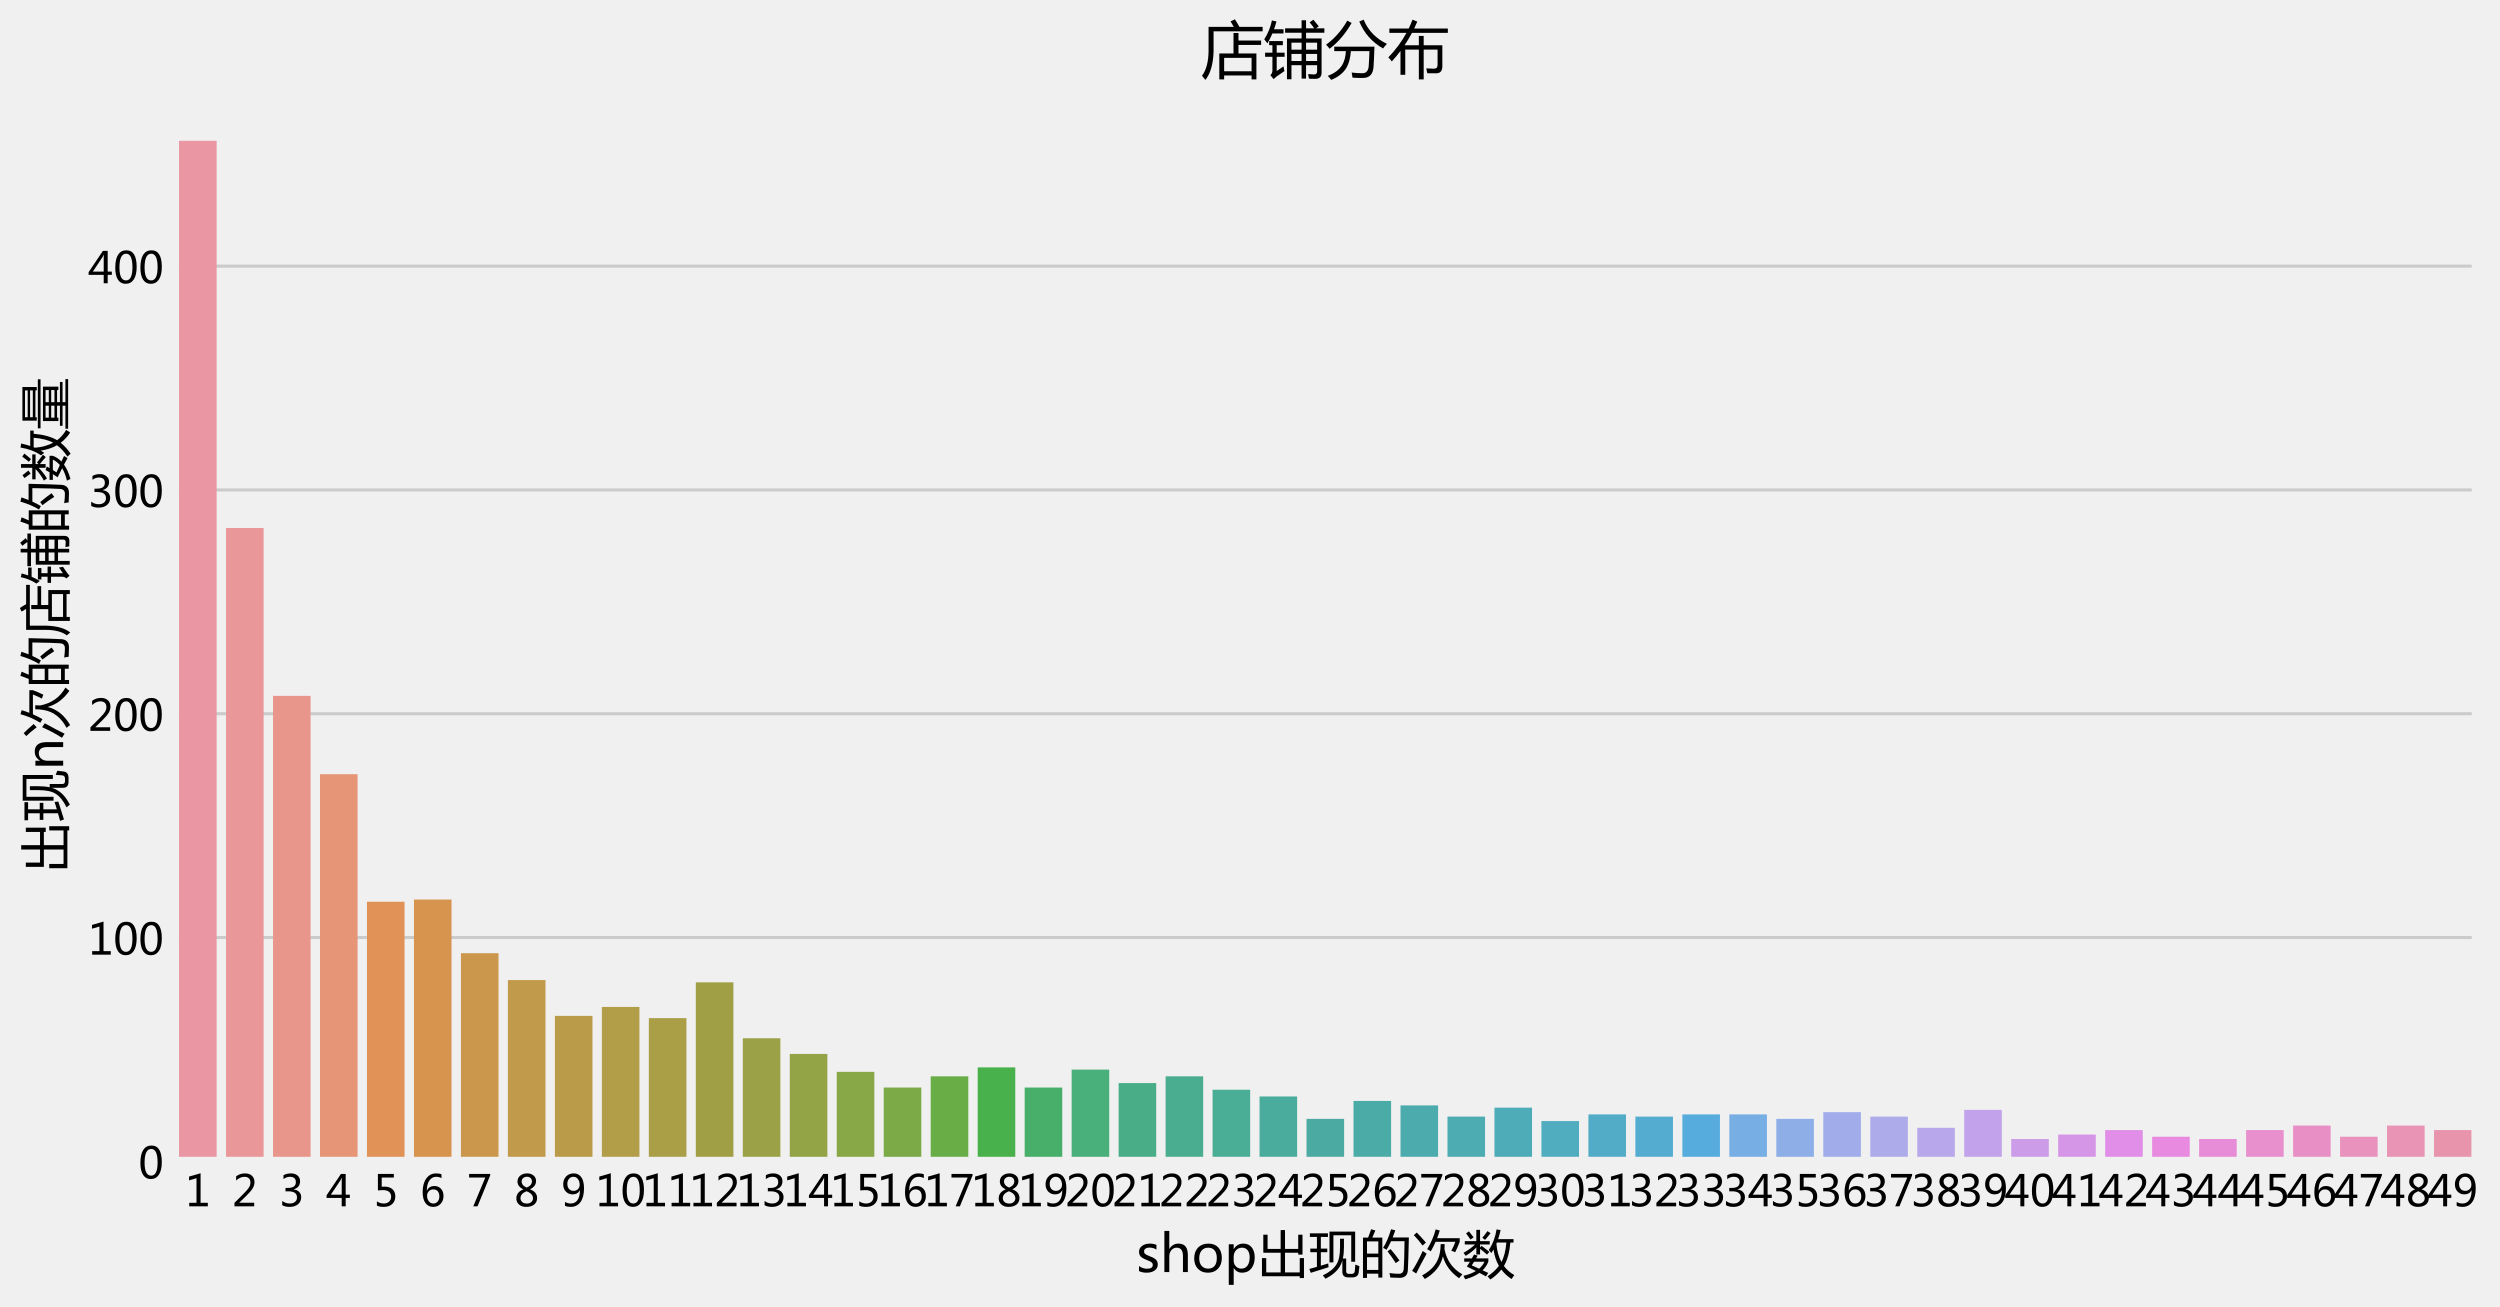 <?xml version="1.0" encoding="utf-8" standalone="no"?>
<!DOCTYPE svg PUBLIC "-//W3C//DTD SVG 1.1//EN"
  "http://www.w3.org/Graphics/SVG/1.1/DTD/svg11.dtd">
<!-- Created with matplotlib (https://matplotlib.org/) -->
<svg height="426.754pt" version="1.1" viewBox="0 0 816.354 426.754" width="816.354pt" xmlns="http://www.w3.org/2000/svg" xmlns:xlink="http://www.w3.org/1999/xlink">
 <defs>
  <style type="text/css">
*{stroke-linecap:butt;stroke-linejoin:round;}
  </style>
 </defs>
 <g id="figure_1">
  <g id="patch_1">
   <path d="M 0 426.754 
L 816.354 426.754 
L 816.354 0 
L 0 0 
z
" style="fill:#f0f0f0;"/>
  </g>
  <g id="axes_1">
   <g id="patch_2">
    <path d="M 56.935 379.235 
L 808.615 379.235 
L 808.615 29.315 
L 56.935 29.315 
z
" style="fill:#f0f0f0;"/>
   </g>
   <g id="matplotlib.axis_1">
    <g id="xtick_1">
     <g id="line2d_1"/>
     <g id="text_1">
      <!-- 1 -->
      <defs>
       <path d="M 52.594 0 
L 9.234 0 
L 9.234 8.25 
L 26.172 8.25 
L 26.172 65.672 
L 8.797 60.641 
L 8.797 69.438 
L 35.688 77.25 
L 35.688 8.25 
L 52.594 8.25 
z
" id="MicrosoftYaHei-49"/>
      </defs>
      <g transform="translate(60.5 393.927)scale(0.14 -0.14)">
       <use xlink:href="#MicrosoftYaHei-49"/>
      </g>
     </g>
    </g>
    <g id="xtick_2">
     <g id="line2d_2"/>
     <g id="text_2">
      <!-- 2 -->
      <defs>
       <path d="M 51.172 0 
L 5.172 0 
L 5.172 8.297 
L 27.156 30.219 
Q 36.234 39.312 39.312 44.609 
Q 42.391 49.906 42.391 55.562 
Q 42.391 62.016 38.766 65.453 
Q 35.156 68.891 28.328 68.891 
Q 18.219 68.891 9.031 60.297 
L 9.031 70.016 
Q 17.969 76.906 29.828 76.906 
Q 40.047 76.906 45.953 71.391 
Q 51.859 65.875 51.859 56.547 
Q 51.859 49.516 48.062 42.75 
Q 44.281 35.984 33.734 25.531 
L 16.5 8.688 
L 16.5 8.5 
L 51.172 8.5 
z
" id="MicrosoftYaHei-50"/>
      </defs>
      <g transform="translate(75.841 393.927)scale(0.14 -0.14)">
       <use xlink:href="#MicrosoftYaHei-50"/>
      </g>
     </g>
    </g>
    <g id="xtick_3">
     <g id="line2d_3"/>
     <g id="text_3">
      <!-- 3 -->
      <defs>
       <path d="M 6.984 12.641 
Q 14.75 6.641 24.516 6.641 
Q 32.328 6.641 36.891 10.469 
Q 41.453 14.312 41.453 20.75 
Q 41.453 35.109 20.906 35.109 
L 14.594 35.109 
L 14.594 43.016 
L 20.609 43.016 
Q 38.812 43.016 38.812 56.5 
Q 38.812 68.953 24.906 68.953 
Q 16.938 68.953 9.906 63.578 
L 9.906 72.609 
Q 17.328 76.906 27.25 76.906 
Q 36.922 76.906 42.781 71.844 
Q 48.641 66.797 48.641 58.734 
Q 48.641 43.891 33.5 39.656 
L 33.5 39.453 
Q 41.703 38.578 46.453 33.672 
Q 51.219 28.766 51.219 21.438 
Q 51.219 11.234 43.875 4.984 
Q 36.531 -1.266 24.312 -1.266 
Q 13.578 -1.266 6.984 2.734 
z
" id="MicrosoftYaHei-51"/>
      </defs>
      <g transform="translate(91.181 393.927)scale(0.14 -0.14)">
       <use xlink:href="#MicrosoftYaHei-51"/>
      </g>
     </g>
    </g>
    <g id="xtick_4">
     <g id="line2d_4"/>
     <g id="text_4">
      <!-- 4 -->
      <defs>
       <path d="M 55.078 19.625 
L 45.406 19.625 
L 45.406 0 
L 36.141 0 
L 36.141 19.625 
L 0.875 19.625 
L 0.875 25.828 
L 34.328 75.641 
L 45.406 75.641 
L 45.406 27.203 
L 55.078 27.203 
z
M 36.141 27.203 
L 36.141 58.891 
Q 36.141 62.25 36.328 66.656 
L 36.141 66.656 
Q 35.453 64.797 33.25 60.844 
L 10.75 27.203 
z
" id="MicrosoftYaHei-52"/>
      </defs>
      <g transform="translate(106.522 393.927)scale(0.14 -0.14)">
       <use xlink:href="#MicrosoftYaHei-52"/>
      </g>
     </g>
    </g>
    <g id="xtick_5">
     <g id="line2d_5"/>
     <g id="text_5">
      <!-- 5 -->
      <defs>
       <path d="M 8.641 11.625 
Q 16.266 6.641 24.516 6.641 
Q 32.328 6.641 37.109 11 
Q 41.891 15.375 41.891 22.609 
Q 41.891 29.891 37.031 33.891 
Q 32.172 37.891 22.953 37.891 
Q 18.5 37.891 10.984 37.203 
L 10.984 75.641 
L 48.188 75.641 
L 48.188 67.188 
L 19.875 67.188 
L 19.875 45.797 
Q 24.125 46.047 26.266 46.047 
Q 38.234 46.047 44.922 39.984 
Q 51.609 33.938 51.609 23.297 
Q 51.609 12.312 44.422 5.516 
Q 37.25 -1.266 24.609 -1.266 
Q 14.016 -1.266 8.641 1.859 
z
" id="MicrosoftYaHei-53"/>
      </defs>
      <g transform="translate(121.862 393.927)scale(0.14 -0.14)">
       <use xlink:href="#MicrosoftYaHei-53"/>
      </g>
     </g>
    </g>
    <g id="xtick_6">
     <g id="line2d_6"/>
     <g id="text_6">
      <!-- 6 -->
      <defs>
       <path d="M 49.703 65.922 
Q 43.797 68.953 37.359 68.953 
Q 27.547 68.953 21.578 60.406 
Q 15.625 51.859 15.531 37.062 
L 15.766 37.062 
Q 21.141 47.469 32.906 47.469 
Q 42.719 47.469 48.578 41.062 
Q 54.438 34.672 54.438 24.078 
Q 54.438 12.984 47.672 5.859 
Q 40.922 -1.266 30.422 -1.266 
Q 18.891 -1.266 12.328 7.734 
Q 5.766 16.75 5.766 33.297 
Q 5.766 53.328 14.375 65.109 
Q 23 76.906 37.062 76.906 
Q 45.125 76.906 49.703 74.703 
z
M 16.109 24.75 
Q 16.109 17.281 20.094 11.953 
Q 24.078 6.641 30.672 6.641 
Q 36.922 6.641 40.828 11.234 
Q 44.734 15.828 44.734 23.047 
Q 44.734 30.859 41.047 35.203 
Q 37.359 39.547 30.562 39.547 
Q 24.125 39.547 20.109 35.156 
Q 16.109 30.766 16.109 24.75 
z
" id="MicrosoftYaHei-54"/>
      </defs>
      <g transform="translate(137.202 393.927)scale(0.14 -0.14)">
       <use xlink:href="#MicrosoftYaHei-54"/>
      </g>
     </g>
    </g>
    <g id="xtick_7">
     <g id="line2d_7"/>
     <g id="text_7">
      <!-- 7 -->
      <defs>
       <path d="M 53.766 72.312 
L 24.172 0 
L 14.266 0 
L 42.391 67.188 
L 4.594 67.188 
L 4.594 75.641 
L 53.766 75.641 
z
" id="MicrosoftYaHei-55"/>
      </defs>
      <g transform="translate(152.543 393.927)scale(0.14 -0.14)">
       <use xlink:href="#MicrosoftYaHei-55"/>
      </g>
     </g>
    </g>
    <g id="xtick_8">
     <g id="line2d_8"/>
     <g id="text_8">
      <!-- 8 -->
      <defs>
       <path d="M 21.391 39.797 
Q 7.859 46.094 7.859 58.062 
Q 7.859 66.406 14.203 71.656 
Q 20.562 76.906 30.422 76.906 
Q 39.453 76.906 45.312 71.969 
Q 51.172 67.047 51.172 59.234 
Q 51.172 46.625 37.062 39.844 
L 37.062 39.656 
Q 53.609 33.688 53.609 19.344 
Q 53.609 9.906 46.797 4.312 
Q 39.984 -1.266 27.781 -1.266 
Q 17.781 -1.266 11.469 4.25 
Q 5.172 9.766 5.172 18.562 
Q 5.172 33.016 21.391 39.594 
z
M 41.5 58.109 
Q 41.5 63.188 38.328 66.109 
Q 35.156 69.047 29.734 69.047 
Q 24.656 69.047 21.094 65.984 
Q 17.531 62.938 17.531 58.203 
Q 17.531 48.734 29.391 43.797 
Q 41.5 48.828 41.5 58.109 
z
M 28.812 35.25 
Q 14.797 29.594 14.797 19.047 
Q 14.797 13.578 18.891 10.062 
Q 23 6.547 29.594 6.547 
Q 35.984 6.547 39.984 10.031 
Q 44 13.531 44 18.75 
Q 44 29.734 28.812 35.25 
z
" id="MicrosoftYaHei-56"/>
      </defs>
      <g transform="translate(167.883 393.927)scale(0.14 -0.14)">
       <use xlink:href="#MicrosoftYaHei-56"/>
      </g>
     </g>
    </g>
    <g id="xtick_9">
     <g id="line2d_9"/>
     <g id="text_9">
      <!-- 9 -->
      <defs>
       <path d="M 9.031 10.25 
Q 15.281 6.641 22.516 6.641 
Q 32.672 6.641 38.25 14.641 
Q 43.844 22.656 43.844 37.406 
Q 43.75 37.312 43.656 37.406 
Q 38.672 27.938 26.906 27.938 
Q 17.391 27.938 11.141 34.469 
Q 4.891 41.016 4.891 51.469 
Q 4.891 62.594 11.719 69.75 
Q 18.562 76.906 29.438 76.906 
Q 40.719 76.906 47.062 68.047 
Q 53.422 59.188 53.422 42.234 
Q 53.422 21.297 45.219 10.016 
Q 37.016 -1.266 22.516 -1.266 
Q 14.547 -1.266 9.031 1.312 
z
M 14.547 52.688 
Q 14.547 45.062 18.453 40.594 
Q 22.359 36.141 29.25 36.141 
Q 35.203 36.141 39.25 40.203 
Q 43.312 44.281 43.312 50.094 
Q 43.312 58.25 39.281 63.594 
Q 35.25 68.953 28.656 68.953 
Q 22.562 68.953 18.547 64.312 
Q 14.547 59.672 14.547 52.688 
z
" id="MicrosoftYaHei-57"/>
      </defs>
      <g transform="translate(183.224 393.927)scale(0.14 -0.14)">
       <use xlink:href="#MicrosoftYaHei-57"/>
      </g>
     </g>
    </g>
    <g id="xtick_10">
     <g id="line2d_10"/>
     <g id="text_10">
      <!-- 10 -->
      <defs>
       <path d="M 4.438 36.328 
Q 4.438 56.344 11.078 66.625 
Q 17.719 76.906 30.328 76.906 
Q 54.344 76.906 54.344 38.141 
Q 54.344 19 47.578 8.859 
Q 40.828 -1.266 28.609 -1.266 
Q 17.094 -1.266 10.766 8.344 
Q 4.438 17.969 4.438 36.328 
z
M 14.203 36.766 
Q 14.203 6.641 29.5 6.641 
Q 44.531 6.641 44.531 37.25 
Q 44.531 68.953 29.781 68.953 
Q 14.203 68.953 14.203 36.766 
z
" id="MicrosoftYaHei-48"/>
      </defs>
      <g transform="translate(194.459 393.927)scale(0.14 -0.14)">
       <use xlink:href="#MicrosoftYaHei-49"/>
       <use x="58.643" xlink:href="#MicrosoftYaHei-48"/>
      </g>
     </g>
    </g>
    <g id="xtick_11">
     <g id="line2d_11"/>
     <g id="text_11">
      <!-- 11 -->
      <g transform="translate(209.8 393.927)scale(0.14 -0.14)">
       <use xlink:href="#MicrosoftYaHei-49"/>
       <use x="58.643" xlink:href="#MicrosoftYaHei-49"/>
      </g>
     </g>
    </g>
    <g id="xtick_12">
     <g id="line2d_12"/>
     <g id="text_12">
      <!-- 12 -->
      <g transform="translate(225.14 393.927)scale(0.14 -0.14)">
       <use xlink:href="#MicrosoftYaHei-49"/>
       <use x="58.643" xlink:href="#MicrosoftYaHei-50"/>
      </g>
     </g>
    </g>
    <g id="xtick_13">
     <g id="line2d_13"/>
     <g id="text_13">
      <!-- 13 -->
      <g transform="translate(240.48 393.927)scale(0.14 -0.14)">
       <use xlink:href="#MicrosoftYaHei-49"/>
       <use x="58.643" xlink:href="#MicrosoftYaHei-51"/>
      </g>
     </g>
    </g>
    <g id="xtick_14">
     <g id="line2d_14"/>
     <g id="text_14">
      <!-- 14 -->
      <g transform="translate(255.821 393.927)scale(0.14 -0.14)">
       <use xlink:href="#MicrosoftYaHei-49"/>
       <use x="58.643" xlink:href="#MicrosoftYaHei-52"/>
      </g>
     </g>
    </g>
    <g id="xtick_15">
     <g id="line2d_15"/>
     <g id="text_15">
      <!-- 15 -->
      <g transform="translate(271.161 393.927)scale(0.14 -0.14)">
       <use xlink:href="#MicrosoftYaHei-49"/>
       <use x="58.643" xlink:href="#MicrosoftYaHei-53"/>
      </g>
     </g>
    </g>
    <g id="xtick_16">
     <g id="line2d_16"/>
     <g id="text_16">
      <!-- 16 -->
      <g transform="translate(286.502 393.927)scale(0.14 -0.14)">
       <use xlink:href="#MicrosoftYaHei-49"/>
       <use x="58.643" xlink:href="#MicrosoftYaHei-54"/>
      </g>
     </g>
    </g>
    <g id="xtick_17">
     <g id="line2d_17"/>
     <g id="text_17">
      <!-- 17 -->
      <g transform="translate(301.842 393.927)scale(0.14 -0.14)">
       <use xlink:href="#MicrosoftYaHei-49"/>
       <use x="58.643" xlink:href="#MicrosoftYaHei-55"/>
      </g>
     </g>
    </g>
    <g id="xtick_18">
     <g id="line2d_18"/>
     <g id="text_18">
      <!-- 18 -->
      <g transform="translate(317.182 393.927)scale(0.14 -0.14)">
       <use xlink:href="#MicrosoftYaHei-49"/>
       <use x="58.643" xlink:href="#MicrosoftYaHei-56"/>
      </g>
     </g>
    </g>
    <g id="xtick_19">
     <g id="line2d_19"/>
     <g id="text_19">
      <!-- 19 -->
      <g transform="translate(332.523 393.927)scale(0.14 -0.14)">
       <use xlink:href="#MicrosoftYaHei-49"/>
       <use x="58.643" xlink:href="#MicrosoftYaHei-57"/>
      </g>
     </g>
    </g>
    <g id="xtick_20">
     <g id="line2d_20"/>
     <g id="text_20">
      <!-- 20 -->
      <g transform="translate(347.863 393.927)scale(0.14 -0.14)">
       <use xlink:href="#MicrosoftYaHei-50"/>
       <use x="58.643" xlink:href="#MicrosoftYaHei-48"/>
      </g>
     </g>
    </g>
    <g id="xtick_21">
     <g id="line2d_21"/>
     <g id="text_21">
      <!-- 21 -->
      <g transform="translate(363.204 393.927)scale(0.14 -0.14)">
       <use xlink:href="#MicrosoftYaHei-50"/>
       <use x="58.643" xlink:href="#MicrosoftYaHei-49"/>
      </g>
     </g>
    </g>
    <g id="xtick_22">
     <g id="line2d_22"/>
     <g id="text_22">
      <!-- 22 -->
      <g transform="translate(378.544 393.927)scale(0.14 -0.14)">
       <use xlink:href="#MicrosoftYaHei-50"/>
       <use x="58.643" xlink:href="#MicrosoftYaHei-50"/>
      </g>
     </g>
    </g>
    <g id="xtick_23">
     <g id="line2d_23"/>
     <g id="text_23">
      <!-- 23 -->
      <g transform="translate(393.884 393.927)scale(0.14 -0.14)">
       <use xlink:href="#MicrosoftYaHei-50"/>
       <use x="58.643" xlink:href="#MicrosoftYaHei-51"/>
      </g>
     </g>
    </g>
    <g id="xtick_24">
     <g id="line2d_24"/>
     <g id="text_24">
      <!-- 24 -->
      <g transform="translate(409.225 393.927)scale(0.14 -0.14)">
       <use xlink:href="#MicrosoftYaHei-50"/>
       <use x="58.643" xlink:href="#MicrosoftYaHei-52"/>
      </g>
     </g>
    </g>
    <g id="xtick_25">
     <g id="line2d_25"/>
     <g id="text_25">
      <!-- 25 -->
      <g transform="translate(424.565 393.927)scale(0.14 -0.14)">
       <use xlink:href="#MicrosoftYaHei-50"/>
       <use x="58.643" xlink:href="#MicrosoftYaHei-53"/>
      </g>
     </g>
    </g>
    <g id="xtick_26">
     <g id="line2d_26"/>
     <g id="text_26">
      <!-- 26 -->
      <g transform="translate(439.906 393.927)scale(0.14 -0.14)">
       <use xlink:href="#MicrosoftYaHei-50"/>
       <use x="58.643" xlink:href="#MicrosoftYaHei-54"/>
      </g>
     </g>
    </g>
    <g id="xtick_27">
     <g id="line2d_27"/>
     <g id="text_27">
      <!-- 27 -->
      <g transform="translate(455.246 393.927)scale(0.14 -0.14)">
       <use xlink:href="#MicrosoftYaHei-50"/>
       <use x="58.643" xlink:href="#MicrosoftYaHei-55"/>
      </g>
     </g>
    </g>
    <g id="xtick_28">
     <g id="line2d_28"/>
     <g id="text_28">
      <!-- 28 -->
      <g transform="translate(470.586 393.927)scale(0.14 -0.14)">
       <use xlink:href="#MicrosoftYaHei-50"/>
       <use x="58.643" xlink:href="#MicrosoftYaHei-56"/>
      </g>
     </g>
    </g>
    <g id="xtick_29">
     <g id="line2d_29"/>
     <g id="text_29">
      <!-- 29 -->
      <g transform="translate(485.927 393.927)scale(0.14 -0.14)">
       <use xlink:href="#MicrosoftYaHei-50"/>
       <use x="58.643" xlink:href="#MicrosoftYaHei-57"/>
      </g>
     </g>
    </g>
    <g id="xtick_30">
     <g id="line2d_30"/>
     <g id="text_30">
      <!-- 30 -->
      <g transform="translate(501.267 393.927)scale(0.14 -0.14)">
       <use xlink:href="#MicrosoftYaHei-51"/>
       <use x="58.643" xlink:href="#MicrosoftYaHei-48"/>
      </g>
     </g>
    </g>
    <g id="xtick_31">
     <g id="line2d_31"/>
     <g id="text_31">
      <!-- 31 -->
      <g transform="translate(516.608 393.927)scale(0.14 -0.14)">
       <use xlink:href="#MicrosoftYaHei-51"/>
       <use x="58.643" xlink:href="#MicrosoftYaHei-49"/>
      </g>
     </g>
    </g>
    <g id="xtick_32">
     <g id="line2d_32"/>
     <g id="text_32">
      <!-- 32 -->
      <g transform="translate(531.948 393.927)scale(0.14 -0.14)">
       <use xlink:href="#MicrosoftYaHei-51"/>
       <use x="58.643" xlink:href="#MicrosoftYaHei-50"/>
      </g>
     </g>
    </g>
    <g id="xtick_33">
     <g id="line2d_33"/>
     <g id="text_33">
      <!-- 33 -->
      <g transform="translate(547.289 393.927)scale(0.14 -0.14)">
       <use xlink:href="#MicrosoftYaHei-51"/>
       <use x="58.643" xlink:href="#MicrosoftYaHei-51"/>
      </g>
     </g>
    </g>
    <g id="xtick_34">
     <g id="line2d_34"/>
     <g id="text_34">
      <!-- 34 -->
      <g transform="translate(562.629 393.927)scale(0.14 -0.14)">
       <use xlink:href="#MicrosoftYaHei-51"/>
       <use x="58.643" xlink:href="#MicrosoftYaHei-52"/>
      </g>
     </g>
    </g>
    <g id="xtick_35">
     <g id="line2d_35"/>
     <g id="text_35">
      <!-- 35 -->
      <g transform="translate(577.969 393.927)scale(0.14 -0.14)">
       <use xlink:href="#MicrosoftYaHei-51"/>
       <use x="58.643" xlink:href="#MicrosoftYaHei-53"/>
      </g>
     </g>
    </g>
    <g id="xtick_36">
     <g id="line2d_36"/>
     <g id="text_36">
      <!-- 36 -->
      <g transform="translate(593.31 393.927)scale(0.14 -0.14)">
       <use xlink:href="#MicrosoftYaHei-51"/>
       <use x="58.643" xlink:href="#MicrosoftYaHei-54"/>
      </g>
     </g>
    </g>
    <g id="xtick_37">
     <g id="line2d_37"/>
     <g id="text_37">
      <!-- 37 -->
      <g transform="translate(608.65 393.927)scale(0.14 -0.14)">
       <use xlink:href="#MicrosoftYaHei-51"/>
       <use x="58.643" xlink:href="#MicrosoftYaHei-55"/>
      </g>
     </g>
    </g>
    <g id="xtick_38">
     <g id="line2d_38"/>
     <g id="text_38">
      <!-- 38 -->
      <g transform="translate(623.991 393.927)scale(0.14 -0.14)">
       <use xlink:href="#MicrosoftYaHei-51"/>
       <use x="58.643" xlink:href="#MicrosoftYaHei-56"/>
      </g>
     </g>
    </g>
    <g id="xtick_39">
     <g id="line2d_39"/>
     <g id="text_39">
      <!-- 39 -->
      <g transform="translate(639.331 393.927)scale(0.14 -0.14)">
       <use xlink:href="#MicrosoftYaHei-51"/>
       <use x="58.643" xlink:href="#MicrosoftYaHei-57"/>
      </g>
     </g>
    </g>
    <g id="xtick_40">
     <g id="line2d_40"/>
     <g id="text_40">
      <!-- 40 -->
      <g transform="translate(654.671 393.927)scale(0.14 -0.14)">
       <use xlink:href="#MicrosoftYaHei-52"/>
       <use x="58.643" xlink:href="#MicrosoftYaHei-48"/>
      </g>
     </g>
    </g>
    <g id="xtick_41">
     <g id="line2d_41"/>
     <g id="text_41">
      <!-- 41 -->
      <g transform="translate(670.012 393.927)scale(0.14 -0.14)">
       <use xlink:href="#MicrosoftYaHei-52"/>
       <use x="58.643" xlink:href="#MicrosoftYaHei-49"/>
      </g>
     </g>
    </g>
    <g id="xtick_42">
     <g id="line2d_42"/>
     <g id="text_42">
      <!-- 42 -->
      <g transform="translate(685.352 393.927)scale(0.14 -0.14)">
       <use xlink:href="#MicrosoftYaHei-52"/>
       <use x="58.643" xlink:href="#MicrosoftYaHei-50"/>
      </g>
     </g>
    </g>
    <g id="xtick_43">
     <g id="line2d_43"/>
     <g id="text_43">
      <!-- 43 -->
      <g transform="translate(700.693 393.927)scale(0.14 -0.14)">
       <use xlink:href="#MicrosoftYaHei-52"/>
       <use x="58.643" xlink:href="#MicrosoftYaHei-51"/>
      </g>
     </g>
    </g>
    <g id="xtick_44">
     <g id="line2d_44"/>
     <g id="text_44">
      <!-- 44 -->
      <g transform="translate(716.033 393.927)scale(0.14 -0.14)">
       <use xlink:href="#MicrosoftYaHei-52"/>
       <use x="58.643" xlink:href="#MicrosoftYaHei-52"/>
      </g>
     </g>
    </g>
    <g id="xtick_45">
     <g id="line2d_45"/>
     <g id="text_45">
      <!-- 45 -->
      <g transform="translate(731.373 393.927)scale(0.14 -0.14)">
       <use xlink:href="#MicrosoftYaHei-52"/>
       <use x="58.643" xlink:href="#MicrosoftYaHei-53"/>
      </g>
     </g>
    </g>
    <g id="xtick_46">
     <g id="line2d_46"/>
     <g id="text_46">
      <!-- 46 -->
      <g transform="translate(746.714 393.927)scale(0.14 -0.14)">
       <use xlink:href="#MicrosoftYaHei-52"/>
       <use x="58.643" xlink:href="#MicrosoftYaHei-54"/>
      </g>
     </g>
    </g>
    <g id="xtick_47">
     <g id="line2d_47"/>
     <g id="text_47">
      <!-- 47 -->
      <g transform="translate(762.054 393.927)scale(0.14 -0.14)">
       <use xlink:href="#MicrosoftYaHei-52"/>
       <use x="58.643" xlink:href="#MicrosoftYaHei-55"/>
      </g>
     </g>
    </g>
    <g id="xtick_48">
     <g id="line2d_48"/>
     <g id="text_48">
      <!-- 48 -->
      <g transform="translate(777.395 393.927)scale(0.14 -0.14)">
       <use xlink:href="#MicrosoftYaHei-52"/>
       <use x="58.643" xlink:href="#MicrosoftYaHei-56"/>
      </g>
     </g>
    </g>
    <g id="xtick_49">
     <g id="line2d_49"/>
     <g id="text_49">
      <!-- 49 -->
      <g transform="translate(792.735 393.927)scale(0.14 -0.14)">
       <use xlink:href="#MicrosoftYaHei-52"/>
       <use x="58.643" xlink:href="#MicrosoftYaHei-57"/>
      </g>
     </g>
    </g>
    <g id="text_50">
     <!-- shop出现的次数 -->
     <defs>
      <path d="M 5.516 11.672 
Q 12.75 6.453 21.094 6.453 
Q 32.281 6.453 32.281 13.766 
Q 32.281 16.891 29.828 18.922 
Q 27.391 20.953 19.922 23.734 
Q 10.938 27.344 8.25 30.875 
Q 5.562 34.422 5.562 39.453 
Q 5.562 46.625 11.641 50.953 
Q 17.719 55.281 26.609 55.281 
Q 33.5 55.281 39.406 52.875 
L 39.406 43.656 
Q 33.344 47.562 25.688 47.562 
Q 21.094 47.562 18.203 45.562 
Q 15.328 43.562 15.328 40.281 
Q 15.328 37.062 17.406 35.25 
Q 19.484 33.453 26.609 30.609 
Q 35.641 27.25 38.812 23.625 
Q 42 20.016 42 14.703 
Q 42 7.281 35.906 3 
Q 29.828 -1.266 20.172 -1.266 
Q 11.766 -1.266 5.516 1.906 
z
" id="MicrosoftYaHei-115"/>
      <path d="M 54.156 0 
L 44.625 0 
L 44.625 31.062 
Q 44.625 47.359 32.516 47.359 
Q 26.312 47.359 22.203 42.594 
Q 18.109 37.844 18.109 30.609 
L 18.109 0 
L 8.547 0 
L 8.547 79.938 
L 18.109 79.938 
L 18.109 45.125 
L 18.312 45.125 
Q 24.516 55.281 35.938 55.281 
Q 54.156 55.281 54.156 33.25 
z
" id="MicrosoftYaHei-104"/>
      <path d="M 4.938 26.422 
Q 4.938 39.797 12.406 47.531 
Q 19.875 55.281 32.672 55.281 
Q 44.828 55.281 51.734 47.828 
Q 58.641 40.375 58.641 27.25 
Q 58.641 14.453 51.266 6.594 
Q 43.891 -1.266 31.5 -1.266 
Q 19.391 -1.266 12.156 6.344 
Q 4.938 13.969 4.938 26.422 
z
M 14.703 26.703 
Q 14.703 17.391 19.406 12.016 
Q 24.125 6.641 32.078 6.641 
Q 40.281 6.641 44.578 11.891 
Q 48.875 17.141 48.875 26.953 
Q 48.875 36.812 44.578 42.078 
Q 40.281 47.359 32.078 47.359 
Q 24.031 47.359 19.359 41.844 
Q 14.703 36.328 14.703 26.703 
z
" id="MicrosoftYaHei-111"/>
      <path d="M 18.109 7.625 
L 18.109 -24.859 
L 8.547 -24.859 
L 8.547 54 
L 18.109 54 
L 18.109 44.672 
L 18.312 44.672 
Q 24.656 55.281 36.859 55.281 
Q 47.219 55.281 53.094 48.016 
Q 58.984 40.766 58.984 28.562 
Q 58.984 15.094 52.312 6.906 
Q 45.656 -1.266 34.375 -1.266 
Q 23.969 -1.266 18.312 7.625 
z
M 18.062 22.266 
Q 18.062 15.672 22.312 11.156 
Q 26.562 6.641 32.953 6.641 
Q 40.578 6.641 44.875 12.5 
Q 49.172 18.359 49.172 28.719 
Q 49.172 37.453 45.156 42.406 
Q 41.156 47.359 34.234 47.359 
Q 27.156 47.359 22.609 42.328 
Q 18.062 37.312 18.062 29.438 
z
" id="MicrosoftYaHei-112"/>
      <path d="M 79.688 33.938 
L 79.688 37.547 
L 54 37.547 
L 54 -0.734 
L 82.625 -0.734 
L 82.625 27.094 
L 90.828 27.094 
L 90.828 -11.672 
L 82.625 -11.672 
L 82.625 -8.156 
L 9.188 -8.156 
L 9.188 27.094 
L 17.484 27.094 
L 17.484 -0.734 
L 45.516 -0.734 
L 45.516 37.547 
L 11.812 37.547 
L 11.812 72.609 
L 20.125 72.609 
L 20.125 44.969 
L 45.516 44.969 
L 45.516 81.594 
L 54 81.594 
L 54 44.969 
L 79.688 44.969 
L 79.688 72.609 
L 87.984 72.609 
L 87.984 33.938 
z
" id="MicrosoftYaHei-20986"/>
      <path d="M 60.938 64.703 
L 68.562 64.703 
L 68.562 48.297 
Q 68.562 35.75 66.406 26.219 
L 72.859 26.219 
L 72.859 1.609 
Q 72.859 -3.562 78.516 -3.562 
L 83.203 -3.562 
Q 89.062 -3.562 89.656 1.703 
Q 90.234 6.203 90.625 14.5 
Q 93.953 13.141 98.641 11.469 
Q 97.859 2.875 97.078 -1.422 
Q 95.609 -10.406 84.281 -10.406 
L 77.047 -10.406 
Q 65.438 -10.406 65.438 0.641 
L 65.438 22.266 
Q 63.422 15.328 60.156 10.203 
Q 51.859 -3.172 32.719 -13.031 
Q 30.172 -9.422 27.438 -6.594 
Q 46.484 2.594 53.906 14.703 
Q 60.938 25.641 60.938 47.703 
z
M 40.438 78.656 
L 90.328 78.656 
L 90.328 20.062 
L 82.719 20.062 
L 82.719 71.438 
L 48.047 71.438 
L 48.047 18.703 
L 40.438 18.703 
z
M 1.266 6 
Q 8.297 7.906 16.016 10.109 
L 16.016 38.531 
L 3.125 38.531 
L 3.125 45.562 
L 16.016 45.562 
L 16.016 68.219 
L 2.344 68.219 
L 2.344 75.25 
L 37.5 75.25 
L 37.5 68.219 
L 23.641 68.219 
L 23.641 45.562 
L 36.141 45.562 
L 36.141 38.531 
L 23.641 38.531 
L 23.641 12.359 
Q 30.562 14.453 37.984 16.75 
Q 38.188 13.031 38.672 9.422 
Q 21.875 4.25 4 -1.516 
z
" id="MicrosoftYaHei-29616"/>
      <path d="M 5.562 66.938 
L 15.438 66.938 
Q 19.047 75.828 21.391 83.156 
L 29.594 80.812 
Q 26.516 73.344 23.641 66.938 
L 43.172 66.938 
L 43.172 -10.797 
L 35.359 -10.797 
L 35.359 -3.172 
L 13.375 -3.172 
L 13.375 -11.469 
L 5.562 -11.469 
z
M 44.625 46.922 
Q 53.812 61.469 60.156 83.156 
L 68.359 81.109 
Q 65.875 73.734 63.281 67.234 
L 94.734 67.234 
Q 93.562 17.047 92.781 4.047 
Q 92.094 -11.281 76.656 -11.281 
Q 67.781 -11.281 58.594 -10.688 
Q 58.016 -5.812 57.031 -2 
L 57.328 -2 
Q 67.094 -3.375 75.203 -3.375 
Q 84.078 -3.375 84.766 6 
Q 85.844 20.562 86.328 59.906 
L 60.156 59.906 
Q 55.906 50.484 51.375 43.312 
Q 48.734 45.172 44.625 46.922 
z
M 13.375 4.156 
L 35.359 4.156 
L 35.359 28.859 
L 13.375 28.859 
z
M 35.359 59.625 
L 13.375 59.625 
L 13.375 35.891 
L 35.359 35.891 
z
M 53.219 40.281 
L 59.188 44.672 
Q 70.016 31.891 76.469 22.516 
L 69.234 17.438 
Q 62.312 28.766 53.219 40.281 
z
" id="MicrosoftYaHei-30340"/>
      <path d="M 64.359 54.25 
Q 64.266 49.359 63.922 44.625 
Q 70.453 11.375 98.734 -4.438 
Q 94.734 -8.734 92.391 -12.062 
Q 67.875 5.172 60.938 30.375 
Q 54.547 3.125 25.781 -13.531 
Q 23.828 -10.5 20.406 -6.594 
Q 50.391 9.234 55.078 37.938 
Q 56.453 44.969 56.547 54.25 
z
M 77.25 41.359 
Q 81.641 49.469 85.156 58.844 
L 46.734 58.844 
Q 42.484 49.125 37.312 40.188 
Q 33.797 42.719 30.281 44.391 
Q 41.703 63.031 46.875 82.953 
L 54.781 80.719 
Q 52.438 73.047 49.609 65.766 
L 93.562 65.766 
L 93.562 58.844 
Q 89.547 48 84.766 38.531 
Q 81.453 40.188 77.25 41.359 
z
M 21.688 40.969 
Q 26.172 37.547 29.297 35.688 
Q 16.797 13.422 8.984 -2.781 
L 1.078 2.391 
Q 11.141 17.625 21.688 40.969 
z
M 10.062 76.812 
Q 17.969 68.891 27.828 57.375 
L 21.484 51.516 
Q 12.016 64.016 4.391 71.734 
z
" id="MicrosoftYaHei-27425"/>
      <path d="M 65.234 82.859 
L 73.047 81.688 
Q 71 72.219 68.266 64.016 
L 98.141 64.016 
L 98.141 57.375 
L 92 57.375 
Q 89.547 28.656 79.5 11.766 
Q 87.406 1.031 99.609 -5.812 
Q 96.484 -10.109 94.344 -13.531 
Q 82.422 -5.812 74.516 4.828 
Q 65.531 -6.297 53.125 -14.5 
Q 50.984 -11.672 47.562 -8.344 
Q 61.234 0.641 69.734 12.062 
Q 61.812 25.734 59.281 43.609 
Q 57.234 39.984 54.984 36.859 
Q 53.031 39.703 50.094 43.109 
Q 61.422 59.422 65.234 82.859 
z
M 2.344 26.516 
L 17.188 26.516 
Q 19.344 30.219 21.391 34.125 
L 28.422 31.891 
Q 26.859 29.156 25.297 26.516 
L 49.219 26.516 
L 49.219 20.172 
Q 45.516 10.594 37.984 3.375 
Q 43.359 0.828 48.922 -1.703 
L 44.625 -8.453 
Q 38.578 -5.031 32.031 -1.609 
Q 21 -9.516 4.203 -14.109 
Q 2.641 -10.984 0.875 -7.281 
Q 15.141 -4.047 25 2 
Q 16.609 6.297 7.422 10.797 
Q 10.547 15.281 13.484 20.062 
L 2.344 20.062 
z
M 3.422 60.109 
L 25.875 60.109 
L 25.875 81.984 
L 33.109 81.984 
L 33.109 60.109 
L 51.859 60.109 
L 51.859 53.656 
L 33.109 53.656 
L 33.109 47.703 
L 36.031 51.031 
Q 45.125 44.391 51.266 39.312 
L 46.578 33.844 
Q 41.219 38.922 33.109 45.266 
L 33.109 34.125 
L 25.875 34.125 
L 25.875 47.797 
Q 17 38.531 5.172 31.5 
Q 3.328 34.328 0.984 37.453 
Q 13.281 44.094 23.531 53.656 
L 3.422 53.656 
z
M 84.188 57.375 
L 65.922 57.375 
Q 65.438 56.109 64.844 54.938 
Q 66.609 34.234 74.609 19.484 
Q 82.422 33.734 84.188 57.375 
z
M 17 13.031 
Q 23.922 9.906 31.25 6.5 
Q 37.984 12.25 41.797 20.062 
L 21.484 20.062 
Q 19.234 16.453 17 13.031 
z
M 47.469 79.547 
L 53.516 75.531 
Q 48.141 68.5 42.781 62.547 
Q 40.531 64.5 37.5 66.656 
Q 42.578 72.609 47.469 79.547 
z
M 5.953 75.25 
L 11.531 79.047 
Q 15.922 73.688 20.609 67.531 
L 14.547 63.234 
Q 10.25 69.578 5.953 75.25 
z
" id="MicrosoftYaHei-25968"/>
     </defs>
     <g transform="translate(371.007 415.377)scale(0.168 -0.168)">
      <use xlink:href="#MicrosoftYaHei-115"/>
      <use x="46.289" xlink:href="#MicrosoftYaHei-104"/>
      <use x="107.861" xlink:href="#MicrosoftYaHei-111"/>
      <use x="171.436" xlink:href="#MicrosoftYaHei-112"/>
      <use x="235.303" xlink:href="#MicrosoftYaHei-20986"/>
      <use x="335.303" xlink:href="#MicrosoftYaHei-29616"/>
      <use x="435.303" xlink:href="#MicrosoftYaHei-30340"/>
      <use x="535.303" xlink:href="#MicrosoftYaHei-27425"/>
      <use x="635.303" xlink:href="#MicrosoftYaHei-25968"/>
     </g>
    </g>
   </g>
   <g id="matplotlib.axis_2">
    <g id="ytick_1">
     <g id="line2d_50">
      <path clip-path="url(#p998e744b67)" d="M 56.935 379.235 
L 808.615 379.235 
" style="fill:none;stroke:#cbcbcb;"/>
     </g>
     <g id="line2d_51"/>
     <g id="text_51">
      <!-- 0 -->
      <g transform="translate(45.225 384.831)scale(0.14 -0.14)">
       <use xlink:href="#MicrosoftYaHei-48"/>
      </g>
     </g>
    </g>
    <g id="ytick_2">
     <g id="line2d_52">
      <path clip-path="url(#p998e744b67)" d="M 56.935 306.153 
L 808.615 306.153 
" style="fill:none;stroke:#cbcbcb;"/>
     </g>
     <g id="line2d_53"/>
     <g id="text_52">
      <!-- 100 -->
      <g transform="translate(28.806 311.748)scale(0.14 -0.14)">
       <use xlink:href="#MicrosoftYaHei-49"/>
       <use x="58.643" xlink:href="#MicrosoftYaHei-48"/>
       <use x="117.285" xlink:href="#MicrosoftYaHei-48"/>
      </g>
     </g>
    </g>
    <g id="ytick_3">
     <g id="line2d_54">
      <path clip-path="url(#p998e744b67)" d="M 56.935 233.07 
L 808.615 233.07 
" style="fill:none;stroke:#cbcbcb;"/>
     </g>
     <g id="line2d_55"/>
     <g id="text_53">
      <!-- 200 -->
      <g transform="translate(28.806 238.666)scale(0.14 -0.14)">
       <use xlink:href="#MicrosoftYaHei-50"/>
       <use x="58.643" xlink:href="#MicrosoftYaHei-48"/>
       <use x="117.285" xlink:href="#MicrosoftYaHei-48"/>
      </g>
     </g>
    </g>
    <g id="ytick_4">
     <g id="line2d_56">
      <path clip-path="url(#p998e744b67)" d="M 56.935 159.987 
L 808.615 159.987 
" style="fill:none;stroke:#cbcbcb;"/>
     </g>
     <g id="line2d_57"/>
     <g id="text_54">
      <!-- 300 -->
      <g transform="translate(28.806 165.583)scale(0.14 -0.14)">
       <use xlink:href="#MicrosoftYaHei-51"/>
       <use x="58.643" xlink:href="#MicrosoftYaHei-48"/>
       <use x="117.285" xlink:href="#MicrosoftYaHei-48"/>
      </g>
     </g>
    </g>
    <g id="ytick_5">
     <g id="line2d_58">
      <path clip-path="url(#p998e744b67)" d="M 56.935 86.905 
L 808.615 86.905 
" style="fill:none;stroke:#cbcbcb;"/>
     </g>
     <g id="line2d_59"/>
     <g id="text_55">
      <!-- 400 -->
      <g transform="translate(28.806 92.5)scale(0.14 -0.14)">
       <use xlink:href="#MicrosoftYaHei-52"/>
       <use x="58.643" xlink:href="#MicrosoftYaHei-48"/>
       <use x="117.285" xlink:href="#MicrosoftYaHei-48"/>
      </g>
     </g>
    </g>
    <g id="text_56">
     <!-- 出现n次的店铺的数量 -->
     <defs>
      <path d="M 54.203 0 
L 44.672 0 
L 44.672 30.719 
Q 44.672 47.359 32.516 47.359 
Q 26.219 47.359 22.156 42.672 
Q 18.109 37.984 18.109 30.812 
L 18.109 0 
L 8.547 0 
L 8.547 54 
L 18.109 54 
L 18.109 45.062 
L 18.312 45.062 
Q 24.422 55.281 36.031 55.281 
Q 44.922 55.281 49.562 49.578 
Q 54.203 43.891 54.203 33.016 
z
" id="MicrosoftYaHei-110"/>
      <path d="M 51.172 62.062 
L 59.188 62.062 
L 59.188 49.859 
L 95.797 49.859 
L 95.797 42.828 
L 59.188 42.828 
L 59.188 28.953 
L 88.188 28.953 
L 88.188 -12.938 
L 80.375 -12.938 
L 80.375 -6.594 
L 36.031 -6.594 
L 36.031 -12.938 
L 28.219 -12.938 
L 28.219 28.953 
L 51.172 28.953 
z
M 46.391 80.812 
L 53.328 84.234 
Q 57.281 78.375 60.688 72.016 
L 98.25 72.016 
L 98.25 64.797 
L 18.953 64.797 
L 18.953 32.078 
Q 17.969 1.609 5.766 -13.719 
Q 3.516 -10.688 0.203 -7.078 
Q 10.75 6.891 10.844 33.844 
L 10.844 72.016 
L 51.609 72.016 
Q 49.266 76.422 46.391 80.812 
z
M 80.375 21.922 
L 36.031 21.922 
L 36.031 0.25 
L 80.375 0.25 
z
" id="MicrosoftYaHei-24215"/>
      <path d="M 34.578 69.578 
L 61.234 69.578 
L 61.234 82.672 
L 68.453 82.672 
L 68.453 69.578 
L 81.641 69.578 
Q 78.328 74.469 74.219 79.344 
L 80.281 83.547 
Q 84.969 78.172 89.062 72.797 
L 84.469 69.578 
L 98.047 69.578 
L 98.047 62.547 
L 68.453 62.547 
L 68.453 53.266 
L 93.562 53.266 
L 93.562 -1.906 
Q 93.562 -11.969 83.5 -12.062 
Q 78.516 -12.062 73.141 -11.859 
Q 72.656 -8.641 71.688 -4.344 
Q 77.641 -4.938 81.25 -4.938 
Q 86.328 -4.938 86.328 0.141 
L 86.328 10.016 
L 68.453 10.016 
L 68.453 -11.672 
L 61.234 -11.672 
L 61.234 10.016 
L 44.828 10.016 
L 44.828 -12.75 
L 37.594 -12.75 
L 37.594 53.266 
L 61.234 53.266 
L 61.234 62.547 
L 34.578 62.547 
z
M 8.797 49.078 
L 30.953 49.078 
L 30.953 42.328 
L 21 42.328 
L 21 30.328 
L 33.797 30.328 
L 33.797 23.578 
L 21 23.578 
L 21 0.641 
Q 26.766 4.438 31.938 8.156 
Q 32.719 3.656 33.5 0.438 
Q 29.297 -2.203 21.094 -8.062 
Q 19.344 -9.328 15.922 -12.453 
L 10.75 -6 
Q 14.062 -3.375 14.062 1.609 
L 14.062 23.578 
L 2.25 23.578 
L 2.25 30.328 
L 14.062 30.328 
L 14.062 42.328 
L 8.797 42.328 
z
M 14.062 61.375 
Q 10.156 52.203 5.953 45.359 
Q 3.812 48.391 0.875 51.906 
Q 9.969 66.062 13.281 82.375 
L 20.609 80.719 
Q 18.844 74.172 16.703 68.109 
L 32.031 68.109 
L 32.031 61.375 
z
M 68.453 16.844 
L 86.328 16.844 
L 86.328 28.266 
L 68.453 28.266 
z
M 86.328 46.438 
L 68.453 46.438 
L 68.453 35.109 
L 86.328 35.109 
z
M 44.828 16.844 
L 61.234 16.844 
L 61.234 28.266 
L 44.828 28.266 
z
M 44.828 35.109 
L 61.234 35.109 
L 61.234 46.438 
L 44.828 46.438 
z
" id="MicrosoftYaHei-38138"/>
      <path d="M 1.766 -4.344 
L 46.578 -4.344 
L 46.578 1.219 
L 7.422 1.219 
L 7.422 6.297 
L 46.578 6.297 
L 46.578 11.859 
L 23.344 11.859 
L 23.344 9.328 
L 16.703 9.328 
L 16.703 39.312 
L 83.594 39.312 
L 83.594 9.328 
L 76.953 9.328 
L 76.953 11.859 
L 53.422 11.859 
L 53.422 6.297 
L 92.672 6.297 
L 92.672 1.219 
L 53.422 1.219 
L 53.422 -4.344 
L 98.25 -4.344 
L 98.25 -9.625 
L 1.766 -9.625 
z
M 17.484 79.25 
L 82.906 79.25 
L 82.906 51.312 
L 76.266 51.312 
L 76.266 53.953 
L 24.125 53.953 
L 24.125 51.312 
L 17.484 51.312 
z
M 2.547 49.266 
L 97.859 49.266 
L 97.859 44 
L 2.547 44 
z
M 24.125 59.031 
L 76.266 59.031 
L 76.266 64.312 
L 24.125 64.312 
z
M 76.266 74.172 
L 24.125 74.172 
L 24.125 69 
L 76.266 69 
z
M 53.422 16.938 
L 76.953 16.938 
L 76.953 23.297 
L 53.422 23.297 
z
M 23.344 16.938 
L 46.578 16.938 
L 46.578 23.297 
L 23.344 23.297 
z
M 76.953 34.234 
L 53.422 34.234 
L 53.422 27.984 
L 76.953 27.984 
z
M 23.344 27.984 
L 46.578 27.984 
L 46.578 34.234 
L 23.344 34.234 
z
" id="MicrosoftYaHei-37327"/>
     </defs>
     <g transform="translate(20.63 285.052)rotate(-90)scale(0.168 -0.168)">
      <use xlink:href="#MicrosoftYaHei-20986"/>
      <use x="100" xlink:href="#MicrosoftYaHei-29616"/>
      <use x="200" xlink:href="#MicrosoftYaHei-110"/>
      <use x="261.621" xlink:href="#MicrosoftYaHei-27425"/>
      <use x="361.621" xlink:href="#MicrosoftYaHei-30340"/>
      <use x="461.621" xlink:href="#MicrosoftYaHei-24215"/>
      <use x="561.621" xlink:href="#MicrosoftYaHei-38138"/>
      <use x="661.621" xlink:href="#MicrosoftYaHei-30340"/>
      <use x="761.621" xlink:href="#MicrosoftYaHei-25968"/>
      <use x="861.621" xlink:href="#MicrosoftYaHei-37327"/>
     </g>
    </g>
   </g>
   <g id="patch_3">
    <path clip-path="url(#p998e744b67)" d="M 58.469 379.235 
L 70.741 379.235 
L 70.741 45.978 
L 58.469 45.978 
z
" style="fill:#ea96a3;"/>
   </g>
   <g id="patch_4">
    <path clip-path="url(#p998e744b67)" d="M 73.809 379.235 
L 86.082 379.235 
L 86.082 172.411 
L 73.809 172.411 
z
" style="fill:#ea9799;"/>
   </g>
   <g id="patch_5">
    <path clip-path="url(#p998e744b67)" d="M 89.15 379.235 
L 101.422 379.235 
L 101.422 227.223 
L 89.15 227.223 
z
" style="fill:#e8968b;"/>
   </g>
   <g id="patch_6">
    <path clip-path="url(#p998e744b67)" d="M 104.49 379.235 
L 116.763 379.235 
L 116.763 252.802 
L 104.49 252.802 
z
" style="fill:#e69577;"/>
   </g>
   <g id="patch_7">
    <path clip-path="url(#p998e744b67)" d="M 119.831 379.235 
L 132.103 379.235 
L 132.103 294.459 
L 119.831 294.459 
z
" style="fill:#e19257;"/>
   </g>
   <g id="patch_8">
    <path clip-path="url(#p998e744b67)" d="M 135.171 379.235 
L 147.443 379.235 
L 147.443 293.729 
L 135.171 293.729 
z
" style="fill:#d6944e;"/>
   </g>
   <g id="patch_9">
    <path clip-path="url(#p998e744b67)" d="M 150.511 379.235 
L 162.784 379.235 
L 162.784 311.268 
L 150.511 311.268 
z
" style="fill:#cb974c;"/>
   </g>
   <g id="patch_10">
    <path clip-path="url(#p998e744b67)" d="M 165.852 379.235 
L 178.124 379.235 
L 178.124 320.038 
L 165.852 320.038 
z
" style="fill:#c29a4b;"/>
   </g>
   <g id="patch_11">
    <path clip-path="url(#p998e744b67)" d="M 181.192 379.235 
L 193.465 379.235 
L 193.465 331.732 
L 181.192 331.732 
z
" style="fill:#ba9b49;"/>
   </g>
   <g id="patch_12">
    <path clip-path="url(#p998e744b67)" d="M 196.533 379.235 
L 208.805 379.235 
L 208.805 328.808 
L 196.533 328.808 
z
" style="fill:#b29d48;"/>
   </g>
   <g id="patch_13">
    <path clip-path="url(#p998e744b67)" d="M 211.873 379.235 
L 224.145 379.235 
L 224.145 332.462 
L 211.873 332.462 
z
" style="fill:#aa9e47;"/>
   </g>
   <g id="patch_14">
    <path clip-path="url(#p998e744b67)" d="M 227.213 379.235 
L 239.486 379.235 
L 239.486 320.769 
L 227.213 320.769 
z
" style="fill:#a19f46;"/>
   </g>
   <g id="patch_15">
    <path clip-path="url(#p998e744b67)" d="M 242.554 379.235 
L 254.826 379.235 
L 254.826 339.04 
L 242.554 339.04 
z
" style="fill:#9aa146;"/>
   </g>
   <g id="patch_16">
    <path clip-path="url(#p998e744b67)" d="M 257.894 379.235 
L 270.167 379.235 
L 270.167 344.156 
L 257.894 344.156 
z
" style="fill:#92a446;"/>
   </g>
   <g id="patch_17">
    <path clip-path="url(#p998e744b67)" d="M 273.235 379.235 
L 285.507 379.235 
L 285.507 350.002 
L 273.235 350.002 
z
" style="fill:#88a746;"/>
   </g>
   <g id="patch_18">
    <path clip-path="url(#p998e744b67)" d="M 288.575 379.235 
L 300.847 379.235 
L 300.847 355.118 
L 288.575 355.118 
z
" style="fill:#7baa47;"/>
   </g>
   <g id="patch_19">
    <path clip-path="url(#p998e744b67)" d="M 303.916 379.235 
L 316.188 379.235 
L 316.188 351.464 
L 303.916 351.464 
z
" style="fill:#69ad47;"/>
   </g>
   <g id="patch_20">
    <path clip-path="url(#p998e744b67)" d="M 319.256 379.235 
L 331.528 379.235 
L 331.528 348.541 
L 319.256 348.541 
z
" style="fill:#48b14b;"/>
   </g>
   <g id="patch_21">
    <path clip-path="url(#p998e744b67)" d="M 334.596 379.235 
L 346.869 379.235 
L 346.869 355.118 
L 334.596 355.118 
z
" style="fill:#48af6b;"/>
   </g>
   <g id="patch_22">
    <path clip-path="url(#p998e744b67)" d="M 349.937 379.235 
L 362.209 379.235 
L 362.209 349.271 
L 349.937 349.271 
z
" style="fill:#49af7b;"/>
   </g>
   <g id="patch_23">
    <path clip-path="url(#p998e744b67)" d="M 365.277 379.235 
L 377.549 379.235 
L 377.549 353.656 
L 365.277 353.656 
z
" style="fill:#49ae87;"/>
   </g>
   <g id="patch_24">
    <path clip-path="url(#p998e744b67)" d="M 380.618 379.235 
L 392.89 379.235 
L 392.89 351.464 
L 380.618 351.464 
z
" style="fill:#4aad8f;"/>
   </g>
   <g id="patch_25">
    <path clip-path="url(#p998e744b67)" d="M 395.958 379.235 
L 408.23 379.235 
L 408.23 355.849 
L 395.958 355.849 
z
" style="fill:#4aad96;"/>
   </g>
   <g id="patch_26">
    <path clip-path="url(#p998e744b67)" d="M 411.298 379.235 
L 423.571 379.235 
L 423.571 358.041 
L 411.298 358.041 
z
" style="fill:#4aac9c;"/>
   </g>
   <g id="patch_27">
    <path clip-path="url(#p998e744b67)" d="M 426.639 379.235 
L 438.911 379.235 
L 438.911 365.35 
L 426.639 365.35 
z
" style="fill:#4baba2;"/>
   </g>
   <g id="patch_28">
    <path clip-path="url(#p998e744b67)" d="M 441.979 379.235 
L 454.252 379.235 
L 454.252 359.503 
L 441.979 359.503 
z
" style="fill:#4baba7;"/>
   </g>
   <g id="patch_29">
    <path clip-path="url(#p998e744b67)" d="M 457.32 379.235 
L 469.592 379.235 
L 469.592 360.965 
L 457.32 360.965 
z
" style="fill:#4cabac;"/>
   </g>
   <g id="patch_30">
    <path clip-path="url(#p998e744b67)" d="M 472.66 379.235 
L 484.932 379.235 
L 484.932 364.619 
L 472.66 364.619 
z
" style="fill:#4dabb2;"/>
   </g>
   <g id="patch_31">
    <path clip-path="url(#p998e744b67)" d="M 488 379.235 
L 500.273 379.235 
L 500.273 361.696 
L 488 361.696 
z
" style="fill:#4eabb8;"/>
   </g>
   <g id="patch_32">
    <path clip-path="url(#p998e744b67)" d="M 503.341 379.235 
L 515.613 379.235 
L 515.613 366.081 
L 503.341 366.081 
z
" style="fill:#50acbf;"/>
   </g>
   <g id="patch_33">
    <path clip-path="url(#p998e744b67)" d="M 518.681 379.235 
L 530.954 379.235 
L 530.954 363.888 
L 518.681 363.888 
z
" style="fill:#52acc7;"/>
   </g>
   <g id="patch_34">
    <path clip-path="url(#p998e744b67)" d="M 534.022 379.235 
L 546.294 379.235 
L 546.294 364.619 
L 534.022 364.619 
z
" style="fill:#54acd1;"/>
   </g>
   <g id="patch_35">
    <path clip-path="url(#p998e744b67)" d="M 549.362 379.235 
L 561.634 379.235 
L 561.634 363.888 
L 549.362 363.888 
z
" style="fill:#56addd;"/>
   </g>
   <g id="patch_36">
    <path clip-path="url(#p998e744b67)" d="M 564.702 379.235 
L 576.975 379.235 
L 576.975 363.888 
L 564.702 363.888 
z
" style="fill:#77aee4;"/>
   </g>
   <g id="patch_37">
    <path clip-path="url(#p998e744b67)" d="M 580.043 379.235 
L 592.315 379.235 
L 592.315 365.35 
L 580.043 365.35 
z
" style="fill:#8eaee7;"/>
   </g>
   <g id="patch_38">
    <path clip-path="url(#p998e744b67)" d="M 595.383 379.235 
L 607.656 379.235 
L 607.656 363.157 
L 595.383 363.157 
z
" style="fill:#a0adea;"/>
   </g>
   <g id="patch_39">
    <path clip-path="url(#p998e744b67)" d="M 610.724 379.235 
L 622.996 379.235 
L 622.996 364.619 
L 610.724 364.619 
z
" style="fill:#aeabeb;"/>
   </g>
   <g id="patch_40">
    <path clip-path="url(#p998e744b67)" d="M 626.064 379.235 
L 638.336 379.235 
L 638.336 368.273 
L 626.064 368.273 
z
" style="fill:#b9a7eb;"/>
   </g>
   <g id="patch_41">
    <path clip-path="url(#p998e744b67)" d="M 641.404 379.235 
L 653.677 379.235 
L 653.677 362.426 
L 641.404 362.426 
z
" style="fill:#c2a2ea;"/>
   </g>
   <g id="patch_42">
    <path clip-path="url(#p998e744b67)" d="M 656.745 379.235 
L 669.017 379.235 
L 669.017 371.927 
L 656.745 371.927 
z
" style="fill:#cc9ce9;"/>
   </g>
   <g id="patch_43">
    <path clip-path="url(#p998e744b67)" d="M 672.085 379.235 
L 684.358 379.235 
L 684.358 370.465 
L 672.085 370.465 
z
" style="fill:#d696e8;"/>
   </g>
   <g id="patch_44">
    <path clip-path="url(#p998e744b67)" d="M 687.426 379.235 
L 699.698 379.235 
L 699.698 369.004 
L 687.426 369.004 
z
" style="fill:#e08ee7;"/>
   </g>
   <g id="patch_45">
    <path clip-path="url(#p998e744b67)" d="M 702.766 379.235 
L 715.038 379.235 
L 715.038 371.196 
L 702.766 371.196 
z
" style="fill:#e78ae0;"/>
   </g>
   <g id="patch_46">
    <path clip-path="url(#p998e744b67)" d="M 718.107 379.235 
L 730.379 379.235 
L 730.379 371.927 
L 718.107 371.927 
z
" style="fill:#e78cd6;"/>
   </g>
   <g id="patch_47">
    <path clip-path="url(#p998e744b67)" d="M 733.447 379.235 
L 745.719 379.235 
L 745.719 369.004 
L 733.447 369.004 
z
" style="fill:#e88fcd;"/>
   </g>
   <g id="patch_48">
    <path clip-path="url(#p998e744b67)" d="M 748.787 379.235 
L 761.06 379.235 
L 761.06 367.542 
L 748.787 367.542 
z
" style="fill:#e890c5;"/>
   </g>
   <g id="patch_49">
    <path clip-path="url(#p998e744b67)" d="M 764.128 379.235 
L 776.4 379.235 
L 776.4 371.196 
L 764.128 371.196 
z
" style="fill:#e992bd;"/>
   </g>
   <g id="patch_50">
    <path clip-path="url(#p998e744b67)" d="M 779.468 379.235 
L 791.74 379.235 
L 791.74 367.542 
L 779.468 367.542 
z
" style="fill:#e993b5;"/>
   </g>
   <g id="patch_51">
    <path clip-path="url(#p998e744b67)" d="M 794.809 379.235 
L 807.081 379.235 
L 807.081 369.004 
L 794.809 369.004 
z
" style="fill:#e994ad;"/>
   </g>
   <g id="patch_52">
    <path d="M 56.935 379.235 
L 56.935 29.315 
" style="fill:none;stroke:#f0f0f0;stroke-linecap:square;stroke-linejoin:miter;stroke-width:3;"/>
   </g>
   <g id="patch_53">
    <path d="M 808.615 379.235 
L 808.615 29.315 
" style="fill:none;stroke:#f0f0f0;stroke-linecap:square;stroke-linejoin:miter;stroke-width:3;"/>
   </g>
   <g id="patch_54">
    <path d="M 56.935 379.235 
L 808.615 379.235 
" style="fill:none;stroke:#f0f0f0;stroke-linecap:square;stroke-linejoin:miter;stroke-width:3;"/>
   </g>
   <g id="patch_55">
    <path d="M 56.935 29.315 
L 808.615 29.315 
" style="fill:none;stroke:#f0f0f0;stroke-linecap:square;stroke-linejoin:miter;stroke-width:3;"/>
   </g>
   <g id="text_57">
    <!-- 店铺分布 -->
    <defs>
     <path d="M 14.062 39.984 
L 79 39.984 
Q 78.516 23.391 77.547 7.562 
Q 76.375 -10.688 60.25 -10.594 
Q 52.344 -10.688 43.562 -10.109 
Q 42.969 -6 42.188 -1.812 
Q 49.703 -2.875 58.984 -2.984 
Q 68.75 -3.172 69.734 8.453 
Q 70.516 19 70.906 32.766 
L 40.875 32.766 
Q 39.703 16.453 34.078 6.5 
Q 26.656 -6.594 9.188 -13.719 
Q 6.641 -10.406 3.609 -7.172 
Q 19.828 -1.125 26.953 10.406 
Q 32.078 19.141 32.859 32.766 
L 14.062 32.766 
z
M 54.5 80.609 
L 61.531 83.641 
Q 72.266 57.469 99.219 44.484 
Q 94.828 39.891 92.875 37.062 
Q 66.016 52.594 54.5 80.609 
z
M 0.781 43.219 
Q 20.906 57.469 35.156 82.078 
L 42.094 78.266 
Q 27.25 52.297 6.453 36.578 
Q 4.391 39.594 0.781 43.219 
z
" id="MicrosoftYaHei-20998"/>
     <path d="M 50.781 57.281 
L 58.594 57.281 
L 58.594 42.234 
L 88.766 42.234 
L 88.766 8.453 
Q 88.766 -3.078 78.906 -3.078 
Q 76.375 -3.078 64.359 -2.984 
Q 63.766 0.25 62.797 4.938 
Q 72.562 4.344 74.516 4.344 
Q 81.062 4.156 81.062 10.406 
L 81.062 35.203 
L 58.594 35.203 
L 58.594 -12.938 
L 50.781 -12.938 
L 50.781 35.203 
L 28.812 35.203 
L 28.812 -5.516 
L 21.094 -5.516 
L 21.094 33.016 
Q 14.5 24.266 7.031 16.062 
Q 4.594 19.578 1.469 22.609 
Q 19.391 41.359 30.766 62.25 
L 3.125 62.25 
L 3.125 69.281 
L 34.375 69.281 
Q 37.797 76.312 40.531 83.641 
L 48.25 80.516 
Q 45.844 74.812 43.219 69.281 
L 97.656 69.281 
L 97.656 62.25 
L 39.656 62.25 
Q 34.188 51.953 27.688 42.234 
L 50.781 42.234 
z
" id="MicrosoftYaHei-24067"/>
    </defs>
    <g transform="translate(392.455 23.315)scale(0.202 -0.202)">
     <use xlink:href="#MicrosoftYaHei-24215"/>
     <use x="100" xlink:href="#MicrosoftYaHei-38138"/>
     <use x="200" xlink:href="#MicrosoftYaHei-20998"/>
     <use x="300" xlink:href="#MicrosoftYaHei-24067"/>
    </g>
   </g>
  </g>
 </g>
 <defs>
  <clipPath id="p998e744b67">
   <rect height="349.92" width="751.68" x="56.935" y="29.315"/>
  </clipPath>
 </defs>
</svg>

